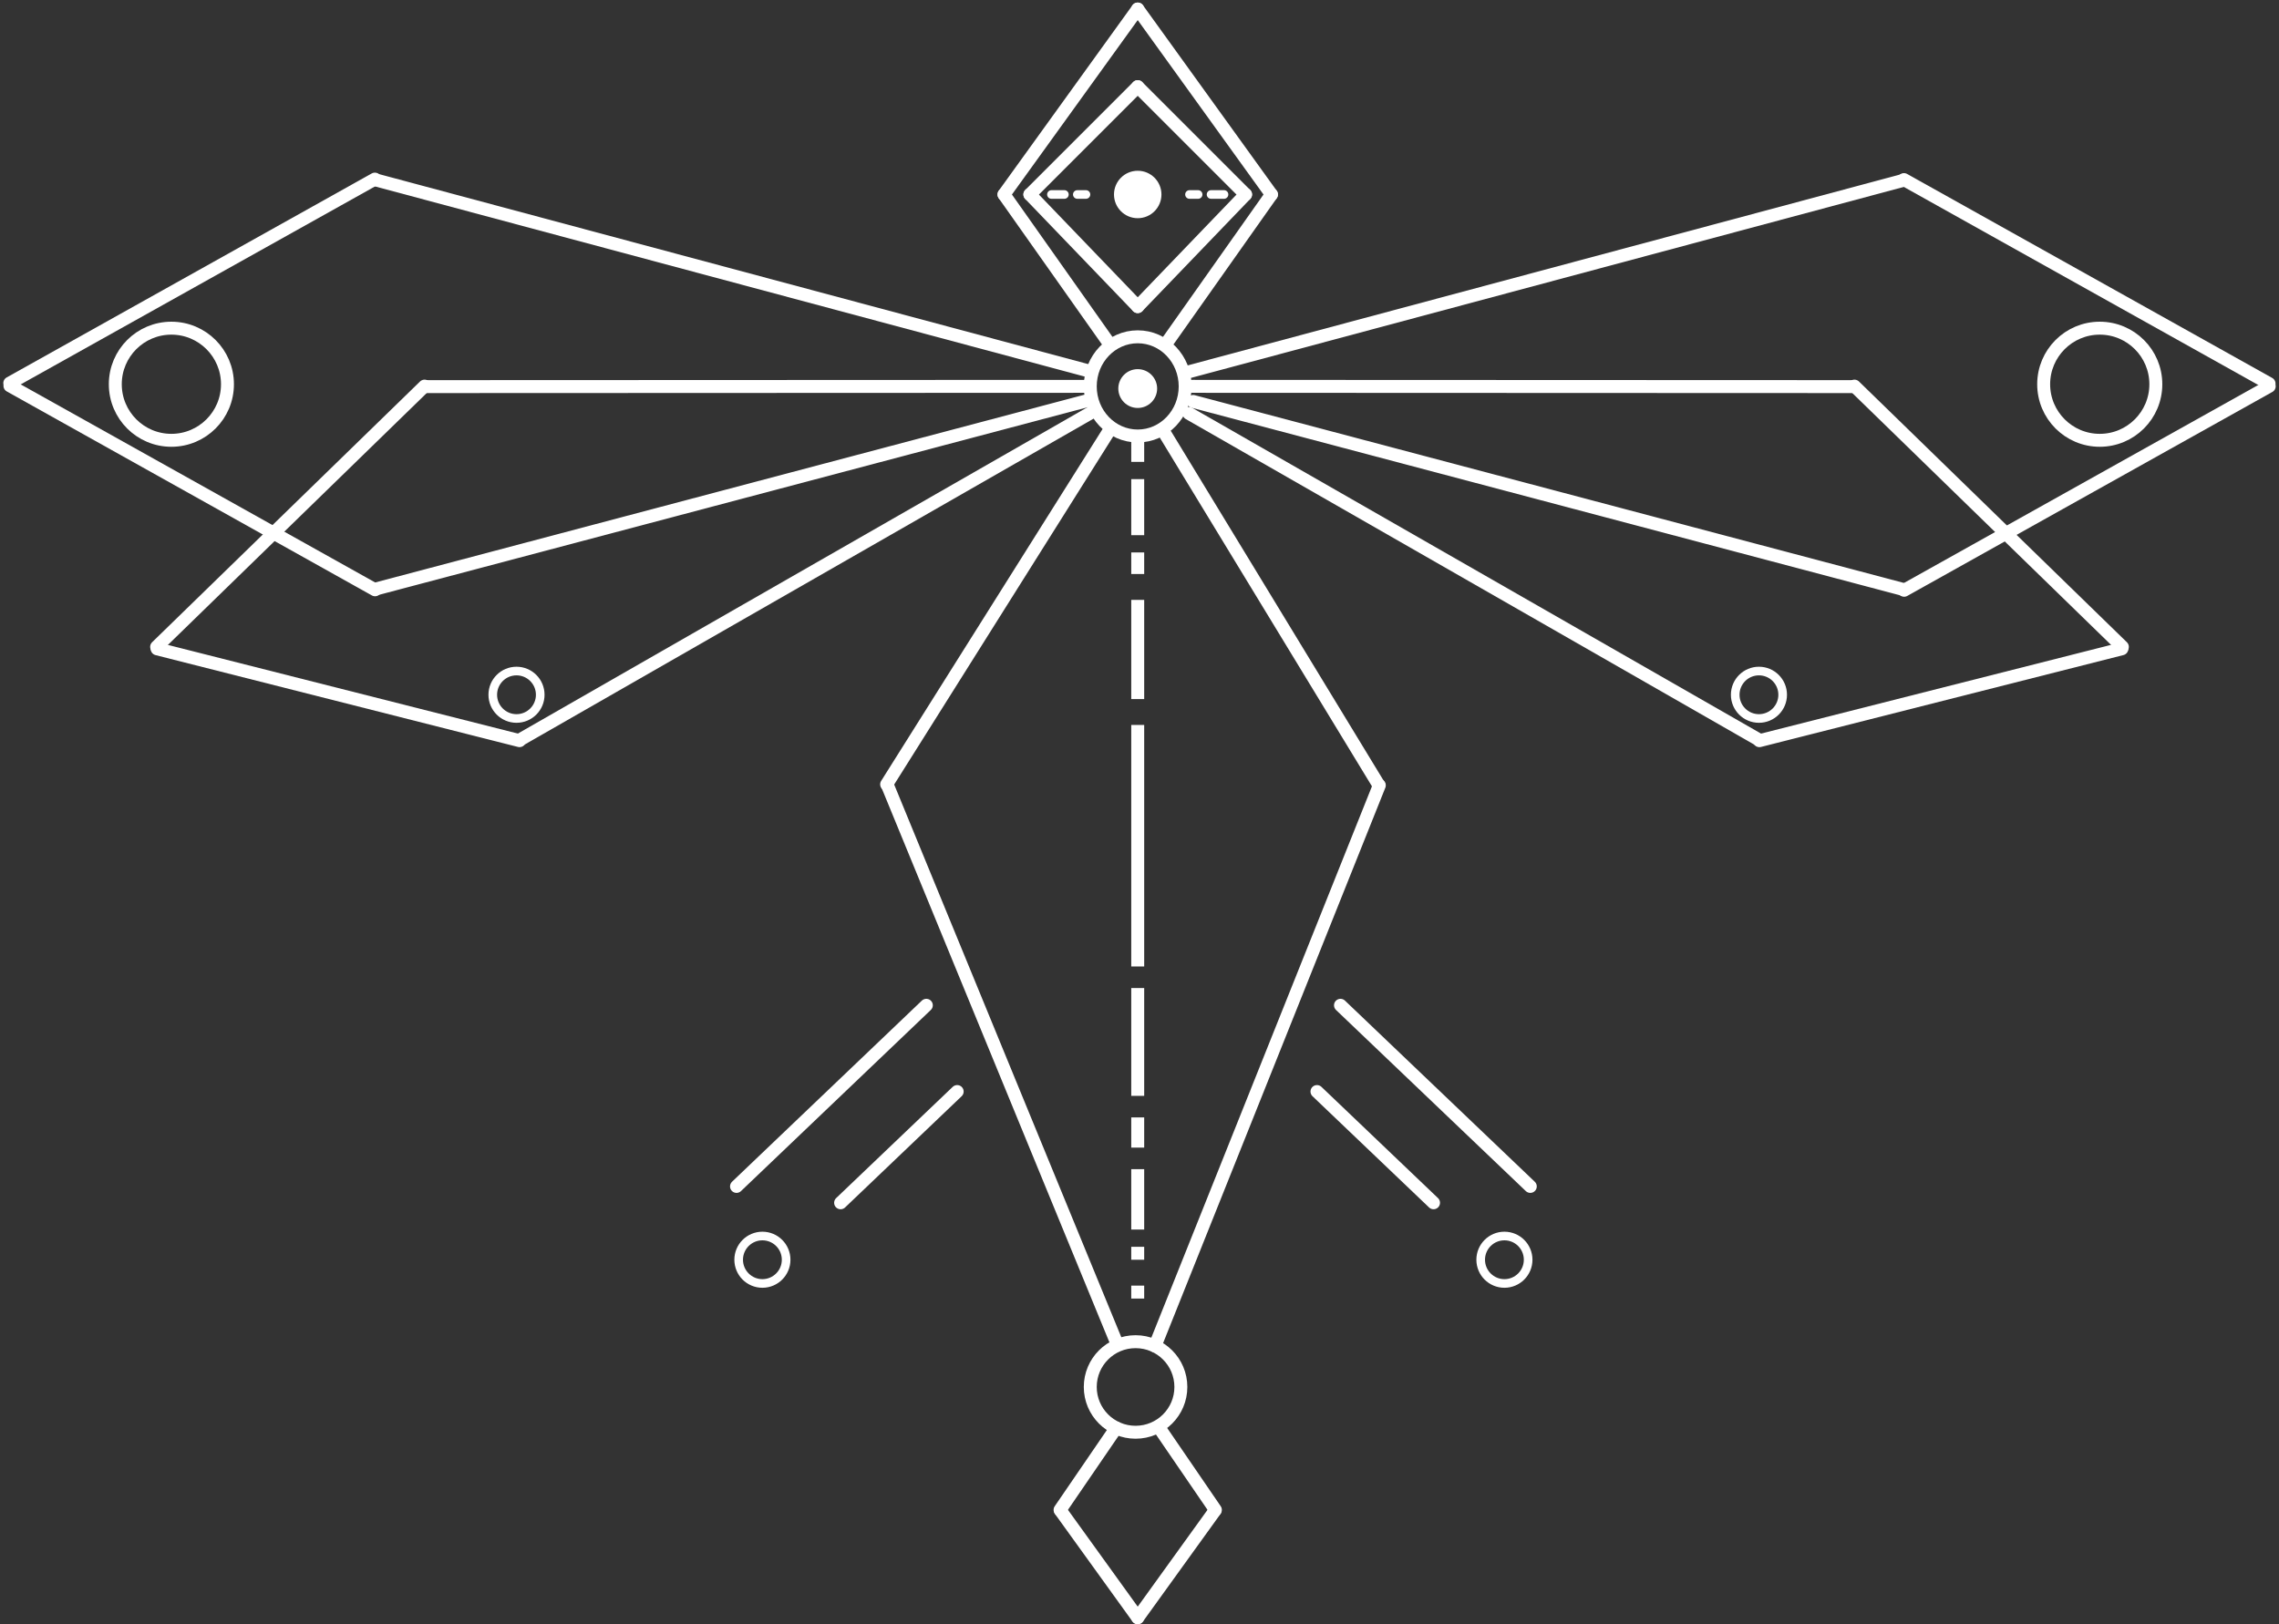 <svg xmlns="http://www.w3.org/2000/svg" width="528.276" height="376.594" viewBox="0 0 528.276 376.594">
  <rect x="0" y="0" width="528.276" height="376.594" fill="#333333" stroke="none"/>
  <g id="Group_16" data-name="Group 16" transform="translate(-728.774 -330.406)">
    <g id="Group_15" data-name="Group 15">
      <g id="Group_1" data-name="Group 1">
        <line id="Line_1" data-name="Line 1" x2="25" y2="25" transform="translate(992.5 350.5)" fill="none" stroke="#fff" stroke-linecap="round" stroke-width="3"/>
        <line id="Line_2" data-name="Line 2" y1="26" x2="25" transform="translate(992.5 375.5)" fill="none" stroke="#fff" stroke-linecap="round" stroke-width="3"/>
      </g>
      <g id="Group_2" data-name="Group 2" transform="translate(967.5 350.5)">
        <line id="Line_1-2" data-name="Line 1" x1="25" y2="25" fill="none" stroke="#fff" stroke-linecap="round" stroke-width="3"/>
        <line id="Line_2-2" data-name="Line 2" x1="25" y1="26" transform="translate(0 25)" fill="none" stroke="#fff" stroke-linecap="round" stroke-width="3"/>
      </g>
      <line id="Line_3" data-name="Line 3" x2="3" transform="translate(972.5 375.5)" fill="none" stroke="#fff" stroke-linecap="round" stroke-width="2"/>
      <line id="Line_4" data-name="Line 4" x2="3" transform="translate(1009.5 375.5)" fill="none" stroke="#fff" stroke-linecap="round" stroke-width="2"/>
      <line id="Line_5" data-name="Line 5" x2="2" transform="translate(1004.5 375.5)" fill="none" stroke="#fff" stroke-linecap="round" stroke-width="2"/>
      <line id="Line_6" data-name="Line 6" x2="2" transform="translate(978.5 375.5)" fill="none" stroke="#fff" stroke-linecap="round" stroke-width="2"/>
      <circle id="Ellipse_1" data-name="Ellipse 1" cx="5.5" cy="5.5" r="5.5" transform="translate(987 370)" fill="#fff"/>
      <g id="Group_3" data-name="Group 3">
        <line id="Line_7" data-name="Line 7" x2="31" y2="43" transform="translate(992.5 332.5)" fill="none" stroke="#fff" stroke-linecap="round" stroke-width="3"/>
        <line id="Line_8" data-name="Line 8" y1="34" x2="24" transform="translate(999.5 375.5)" fill="none" stroke="#fff" stroke-linecap="round" stroke-width="3"/>
      </g>
      <g id="Group_4" data-name="Group 4" transform="translate(961.5 332.5)">
        <line id="Line_7-2" data-name="Line 7" x1="31" y2="43" fill="none" stroke="#fff" stroke-linecap="round" stroke-width="3"/>
        <line id="Line_8-2" data-name="Line 8" x1="24" y1="34" transform="translate(0 43)" fill="none" stroke="#fff" stroke-linecap="round" stroke-width="3"/>
      </g>
      <g id="Group_5" data-name="Group 5" transform="translate(986.42 425.5)">
        <path id="Path_1" data-name="Path 1" d="M0,0,49.609,81.555" transform="translate(12.351 5.394)" fill="none" stroke="#fff" stroke-linecap="round" stroke-width="3"/>
        <line id="Line_8-3" data-name="Line 8" y1="130" x2="52" transform="translate(10.08 87)" fill="none" stroke="#fff" stroke-linecap="round" stroke-width="3"/>
      </g>
      <g id="Group_6" data-name="Group 6" transform="translate(934.299 425.5)">
        <path id="Path_2" data-name="Path 2" d="M51.415,5.034,0,86.772" fill="none" stroke="#fff" stroke-linecap="round" stroke-width="3"/>
        <line id="Line_8-4" data-name="Line 8" x1="53" y1="129" transform="translate(0.201 87)" fill="none" stroke="#fff" stroke-linecap="round" stroke-width="3"/>
      </g>
      <g id="Ellipse_2" data-name="Ellipse 2" transform="translate(980 407)" fill="none" stroke="#fff" stroke-width="3">
        <ellipse cx="12.5" cy="13" rx="12.5" ry="13" stroke="none"/>
        <ellipse cx="12.5" cy="13" rx="11" ry="11.5" fill="none"/>
      </g>
      <circle id="Ellipse_3" data-name="Ellipse 3" cx="4.5" cy="4.5" r="4.5" transform="translate(988 416)" fill="#fff"/>
      <line id="Line_9" data-name="Line 9" y1="5" transform="translate(992.5 432.5)" fill="none" stroke="#fff" stroke-width="3"/>
      <line id="Line_10" data-name="Line 10" y1="13" transform="translate(992.5 441.5)" fill="none" stroke="#fff" stroke-width="3"/>
      <line id="Line_11" data-name="Line 11" y1="5" transform="translate(992.5 458.5)" fill="none" stroke="#fff" stroke-width="3"/>
      <line id="Line_12" data-name="Line 12" y1="23" transform="translate(992.5 469.5)" fill="none" stroke="#fff" stroke-width="3"/>
      <line id="Line_13" data-name="Line 13" y1="56" transform="translate(992.5 498.5)" fill="none" stroke="#fff" stroke-width="3"/>
      <line id="Line_14" data-name="Line 14" y1="25" transform="translate(992.5 559.5)" fill="none" stroke="#fff" stroke-width="3"/>
      <line id="Line_15" data-name="Line 15" y1="7" transform="translate(992.5 589.5)" fill="none" stroke="#fff" stroke-width="3"/>
      <line id="Line_16" data-name="Line 16" y1="14" transform="translate(992.5 601.5)" fill="none" stroke="#fff" stroke-width="3"/>
      <line id="Line_17" data-name="Line 17" y1="3" transform="translate(992.5 619.5)" fill="none" stroke="#fff" stroke-width="3"/>
      <line id="Line_18" data-name="Line 18" y1="3" transform="translate(992.5 628.5)" fill="none" stroke="#fff" stroke-width="3"/>
      <g id="Group_7" data-name="Group 7" transform="matrix(0.017, -1, 1, 0.017, 728.935, 465.684)">
        <path id="Path_2-2" data-name="Path 2" d="M45.849,1.365,0,86.772" fill="none" stroke="#fff" stroke-linecap="round" stroke-width="3"/>
        <line id="Line_8-5" data-name="Line 8" x1="46.368" y1="163.79" transform="translate(0.201 87)" fill="none" stroke="#fff" stroke-linecap="round" stroke-width="3"/>
      </g>
      <g id="Group_8" data-name="Group 8" transform="matrix(0.017, 1, -1, 0.017, 978.688, 369.164)">
        <path id="Path_2-3" data-name="Path 2" d="M45.849,85.407,0,0" transform="translate(0 163.019)" fill="none" stroke="#fff" stroke-linecap="round" stroke-width="3"/>
        <line id="Line_8-6" data-name="Line 8" x1="47.177" y2="164.776" transform="translate(0.201 -1.986)" fill="none" stroke="#fff" stroke-linecap="round" stroke-width="3"/>
      </g>
      <g id="Group_9" data-name="Group 9" transform="matrix(-0.242, -0.97, 0.97, -0.242, 775.12, 520.623)">
        <path id="Path_2-4" data-name="Path 2" d="M41,0,0,76.368" transform="translate(0 0)" fill="none" stroke="#fff" stroke-linecap="round" stroke-width="3"/>
        <line id="Line_8-7" data-name="Line 8" x1="41.461" y1="146.457" transform="translate(0.18 76.573)" fill="none" stroke="#fff" stroke-linecap="round" stroke-width="3"/>
      </g>
      <g id="Group_10" data-name="Group 10" transform="translate(969.017 379.264) rotate(74)">
        <path id="Path_2-5" data-name="Path 2" d="M41,76.368,0,0" transform="translate(0 147.543)" fill="none" stroke="#fff" stroke-linecap="round" stroke-width="3"/>
        <line id="Line_8-8" data-name="Line 8" x1="42.184" y2="147.339" transform="translate(0.18 0)" fill="none" stroke="#fff" stroke-linecap="round" stroke-width="3"/>
      </g>
      <g id="Group_11" data-name="Group 11" transform="matrix(-0.017, -1, 1, -0.017, 1006.137, 470.061)">
        <path id="Path_2-6" data-name="Path 2" d="M45.849,85.407,0,0" transform="translate(0 164.018)" fill="none" stroke="#fff" stroke-linecap="round" stroke-width="3"/>
        <line id="Line_8-9" data-name="Line 8" x1="46.368" y2="163.79" transform="translate(0.201 0)" fill="none" stroke="#fff" stroke-linecap="round" stroke-width="3"/>
      </g>
      <g id="Group_12" data-name="Group 12" transform="matrix(-0.017, 1, -1, -0.017, 1255.524, 373.5)">
        <path id="Path_2-7" data-name="Path 2" d="M45.849,0,0,85.407" transform="translate(0 0)" fill="none" stroke="#fff" stroke-linecap="round" stroke-width="3"/>
        <line id="Line_8-10" data-name="Line 8" x1="47.177" y1="164.776" transform="translate(0.201 85.635)" fill="none" stroke="#fff" stroke-linecap="round" stroke-width="3"/>
      </g>
      <g id="Group_13" data-name="Group 13" transform="translate(994.3 466.667) rotate(-76)">
        <path id="Path_2-8" data-name="Path 2" d="M41,76.368,0,0" transform="translate(0 146.661)" fill="none" stroke="#fff" stroke-linecap="round" stroke-width="3"/>
        <line id="Line_8-11" data-name="Line 8" x1="41.461" y2="146.457" transform="translate(0.18 0)" fill="none" stroke="#fff" stroke-linecap="round" stroke-width="3"/>
      </g>
      <g id="Group_14" data-name="Group 14" transform="translate(1232.044 440.982) rotate(106)">
        <path id="Path_2-9" data-name="Path 2" d="M41,0,0,76.368" transform="translate(0 0)" fill="none" stroke="#fff" stroke-linecap="round" stroke-width="3"/>
        <line id="Line_8-12" data-name="Line 8" x1="42.184" y1="147.338" transform="translate(0.18 76.573)" fill="none" stroke="#fff" stroke-linecap="round" stroke-width="3"/>
      </g>
      <g id="Ellipse_4" data-name="Ellipse 4" transform="translate(980 640)" fill="none" stroke="#fff" stroke-width="3">
        <circle cx="12" cy="12" r="12" stroke="none"/>
        <circle cx="12" cy="12" r="10.5" fill="none"/>
      </g>
      <line id="Line_19" data-name="Line 19" x1="13" y2="19" transform="translate(974.5 661.5)" fill="none" stroke="#fff" stroke-linecap="round" stroke-width="3"/>
      <path id="Path_3" data-name="Path 3" d="M18,25,.079.135" transform="translate(974.5 680.5)" fill="none" stroke="#fff" stroke-linecap="round" stroke-width="3"/>
      <line id="Line_20" data-name="Line 20" x2="13" y2="19" transform="translate(997.5 661.5)" fill="none" stroke="#fff" stroke-linecap="round" stroke-width="3"/>
      <path id="Path_4" data-name="Path 4" d="M.079,25,18,.135" transform="translate(992.421 680.5)" fill="none" stroke="#fff" stroke-linecap="round" stroke-width="3"/>
      <g id="Ellipse_5" data-name="Ellipse 5" transform="translate(754 405)" fill="none" stroke="#fff" stroke-width="3">
        <circle cx="14.5" cy="14.5" r="14.5" stroke="none"/>
        <circle cx="14.5" cy="14.5" r="13" fill="none"/>
      </g>
      <g id="Ellipse_6" data-name="Ellipse 6" transform="translate(1201 405)" fill="none" stroke="#fff" stroke-width="3">
        <circle cx="14.5" cy="14.5" r="14.5" stroke="none"/>
        <circle cx="14.5" cy="14.5" r="13" fill="none"/>
      </g>
      <g id="Ellipse_7" data-name="Ellipse 7" transform="translate(1130 485)" fill="none" stroke="#fff" stroke-width="2">
        <circle cx="6.5" cy="6.5" r="6.5" stroke="none"/>
        <circle cx="6.5" cy="6.5" r="5.5" fill="none"/>
      </g>
      <g id="Ellipse_8" data-name="Ellipse 8" transform="translate(842 485)" fill="none" stroke="#fff" stroke-width="2">
        <circle cx="6.5" cy="6.5" r="6.5" stroke="none"/>
        <circle cx="6.5" cy="6.5" r="5.5" fill="none"/>
      </g>
      <line id="Line_21" data-name="Line 21" x1="44" y2="42" transform="translate(899.5 563.5)" fill="none" stroke="#fff" stroke-linecap="round" stroke-width="3"/>
      <line id="Line_22" data-name="Line 22" x2="44" y2="42" transform="translate(1039.5 563.5)" fill="none" stroke="#fff" stroke-linecap="round" stroke-width="3"/>
      <line id="Line_23" data-name="Line 23" x1="27.022" y2="25.794" transform="translate(923.628 583.5)" fill="none" stroke="#fff" stroke-linecap="round" stroke-width="3"/>
      <line id="Line_24" data-name="Line 24" x2="27.022" y2="25.794" transform="translate(1034.049 583.5)" fill="none" stroke="#fff" stroke-linecap="round" stroke-width="3"/>
      <g id="Ellipse_9" data-name="Ellipse 9" transform="translate(899 616)" fill="none" stroke="#fff" stroke-width="2">
        <circle cx="6.5" cy="6.5" r="6.5" stroke="none"/>
        <circle cx="6.5" cy="6.5" r="5.5" fill="none"/>
      </g>
      <g id="Ellipse_10" data-name="Ellipse 10" transform="translate(1071 616)" fill="none" stroke="#fff" stroke-width="2">
        <circle cx="6.5" cy="6.5" r="6.5" stroke="none"/>
        <circle cx="6.5" cy="6.5" r="5.5" fill="none"/>
      </g>
    </g>
  </g>
</svg>
